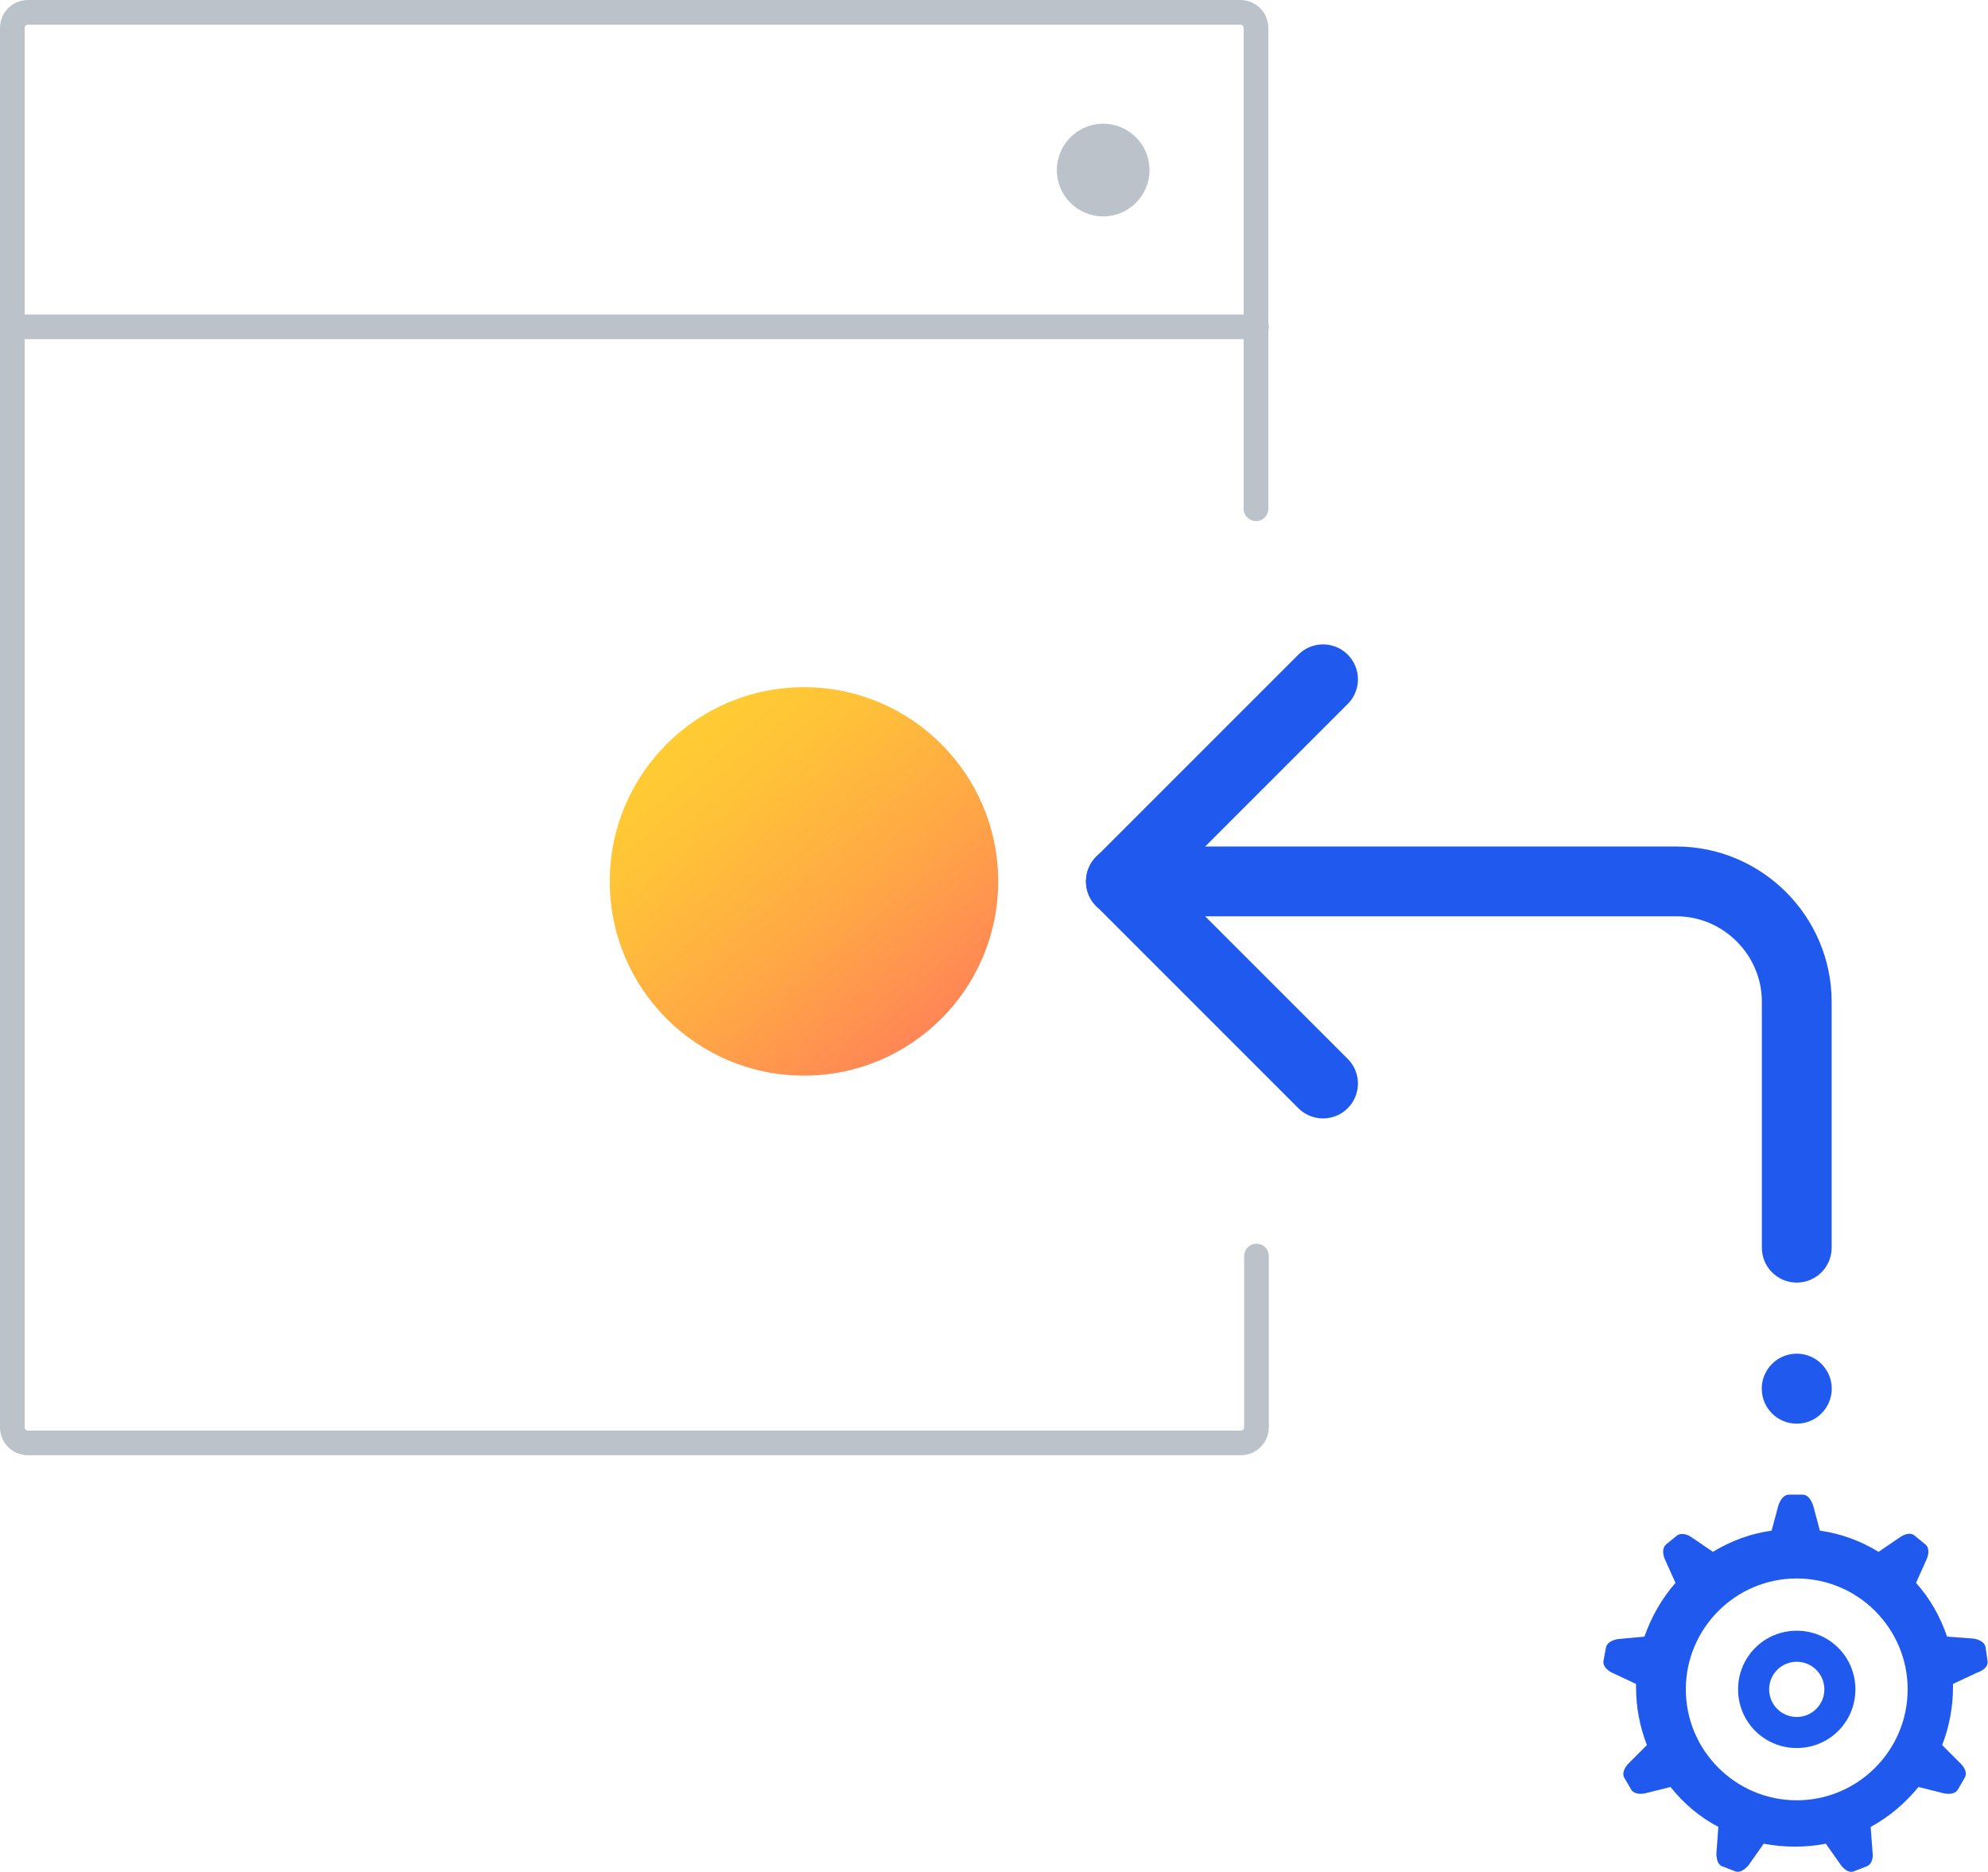 <?xml version="1.0" encoding="utf-8"?>
<!-- Generator: Adobe Illustrator 21.0.2, SVG Export Plug-In . SVG Version: 6.00 Build 0)  -->
<svg version="1.1" id="Слой_1" xmlns="http://www.w3.org/2000/svg" xmlns:xlink="http://www.w3.org/1999/xlink" x="0px" y="0px"
	 viewBox="0 0 403.3 379.7" style="enable-background:new 0 0 403.3 379.7;" xml:space="preserve">
<style type="text/css">
	.st0{fill:none;stroke:#BCC2C9;stroke-width:5;stroke-linecap:round;stroke-miterlimit:10;}
	.st1{fill:#BCC2C9;}
	.st2{fill:#2059ED;}
	.st3{fill:url(#SVGID_1_);}
	.st4{fill:none;stroke:#2059ED;stroke-width:14.158;stroke-linecap:round;stroke-miterlimit:10;}
</style>
<g>
	<path class="st0" d="M254.9,254.8v34.7c0,1.8-1.4,3.2-3.2,3.2H5.7c-1.8,0-3.2-1.4-3.2-3.2V5.7c0-1.8,1.4-3.2,3.2-3.2h245.9
		c1.8,0,3.2,1.4,3.2,3.2v97.5"/>
	<line class="st0" x1="2.5" y1="66.3" x2="254.9" y2="66.3"/>
	<circle class="st1" cx="223.8" cy="34.5" r="9.4"/>
	<circle class="st2" cx="364.5" cy="281.7" r="7.1"/>
	<linearGradient id="SVGID_1_" gradientUnits="userSpaceOnUse" x1="137.761" y1="148.605" x2="188.42" y2="208.977">
		<stop  offset="0" style="stop-color:#FFCC33"/>
		<stop  offset="0.227" style="stop-color:#FFC238"/>
		<stop  offset="0.61" style="stop-color:#FFA845"/>
		<stop  offset="1" style="stop-color:#FF8656"/>
	</linearGradient>
	<circle class="st3" cx="163.1" cy="178.8" r="39.4"/>
	<g>
		<path class="st4" d="M227.4,178.8h112.7c13.4,0,24.4,11,24.4,24.4v49.9"/>
		<line class="st4" x1="227.4" y1="178.8" x2="268.4" y2="137.8"/>
		<line class="st4" x1="227.4" y1="178.8" x2="268.4" y2="219.8"/>
	</g>
	<g>
		<path class="st2" d="M364.5,330.8c-6.6,0-11.9,5.3-11.9,11.9c0,6.6,5.3,11.9,11.9,11.9s11.9-5.3,11.9-11.9
			C376.4,336.1,371.1,330.8,364.5,330.8z M364.5,348.3c-3.1,0-5.6-2.5-5.6-5.6c0-3.1,2.5-5.6,5.6-5.6s5.6,2.5,5.6,5.6
			C370.1,345.8,367.6,348.3,364.5,348.3z"/>
		<path class="st2" d="M403.2,336.9l-0.2-1.4l-0.2-1.4c-0.2-1-1.3-1.5-2.4-1.7L395,332c-1.4-4.1-3.5-7.8-6.3-10.9l2.2-4.9
			c0.4-1,0.5-2.3-0.3-2.9l-1.1-0.9l-1.1-0.9c-0.8-0.7-2-0.3-2.9,0.3l-4.4,3c-3.6-2.2-7.6-3.7-11.9-4.3l-1.4-5.2
			c-0.4-1-1-2.1-2.1-2.1h-2.8c-1,0-1.7,1-2.1,2.1l-1.4,5.2c-4.3,0.6-8.3,2.1-11.9,4.3l-4.4-3c-0.9-0.6-2.1-0.9-2.9-0.3l-1.1,0.9
			l-1.1,0.9c-0.8,0.7-0.7,1.9-0.3,2.9l2.2,4.9c-2.8,3.2-4.9,6.9-6.3,10.9l-5.4,0.5c-1.1,0.2-2.2,0.7-2.4,1.7l-0.5,2.7
			c-0.2,1,0.7,1.9,1.7,2.4l4.9,2.3c0,0.2,0,0.5,0,0.7c0,4.1,0.8,8.1,2.2,11.7l-3.8,3.8c-0.7,0.8-1.3,1.9-0.8,2.8l1.4,2.4
			c0.5,0.9,1.8,1,2.8,0.8l5.2-1.3c2.6,3.3,5.9,6.1,9.7,8.1l-0.4,5.4c0,1.1,0.3,2.3,1.2,2.6l1.3,0.5l1.3,0.5c1,0.4,2-0.4,2.7-1.2
			l3.1-4.4c2,0.4,4.2,0.6,6.3,0.6c2.2,0,4.3-0.2,6.3-0.6l3.1,4.4c0.7,0.9,1.7,1.6,2.6,1.2l1.3-0.5l1.3-0.5c1-0.4,1.3-1.6,1.2-2.6
			l-0.4-5.4c3.7-2,7-4.8,9.7-8.1l5.2,1.3c1.1,0.2,2.3,0.1,2.8-0.8l1.4-2.4c0.5-0.9,0-2-0.8-2.8l-3.8-3.8c1.4-3.6,2.2-7.6,2.2-11.7
			c0-0.2,0-0.5,0-0.7l4.9-2.3C402.5,338.8,403.4,338,403.2,336.9z M364.5,365.2c-12.4,0-22.5-10.1-22.5-22.5
			c0-12.4,10.1-22.5,22.5-22.5c12.4,0,22.5,10.1,22.5,22.5C387,355.1,376.9,365.2,364.5,365.2z"/>
	</g>
</g>
</svg>
